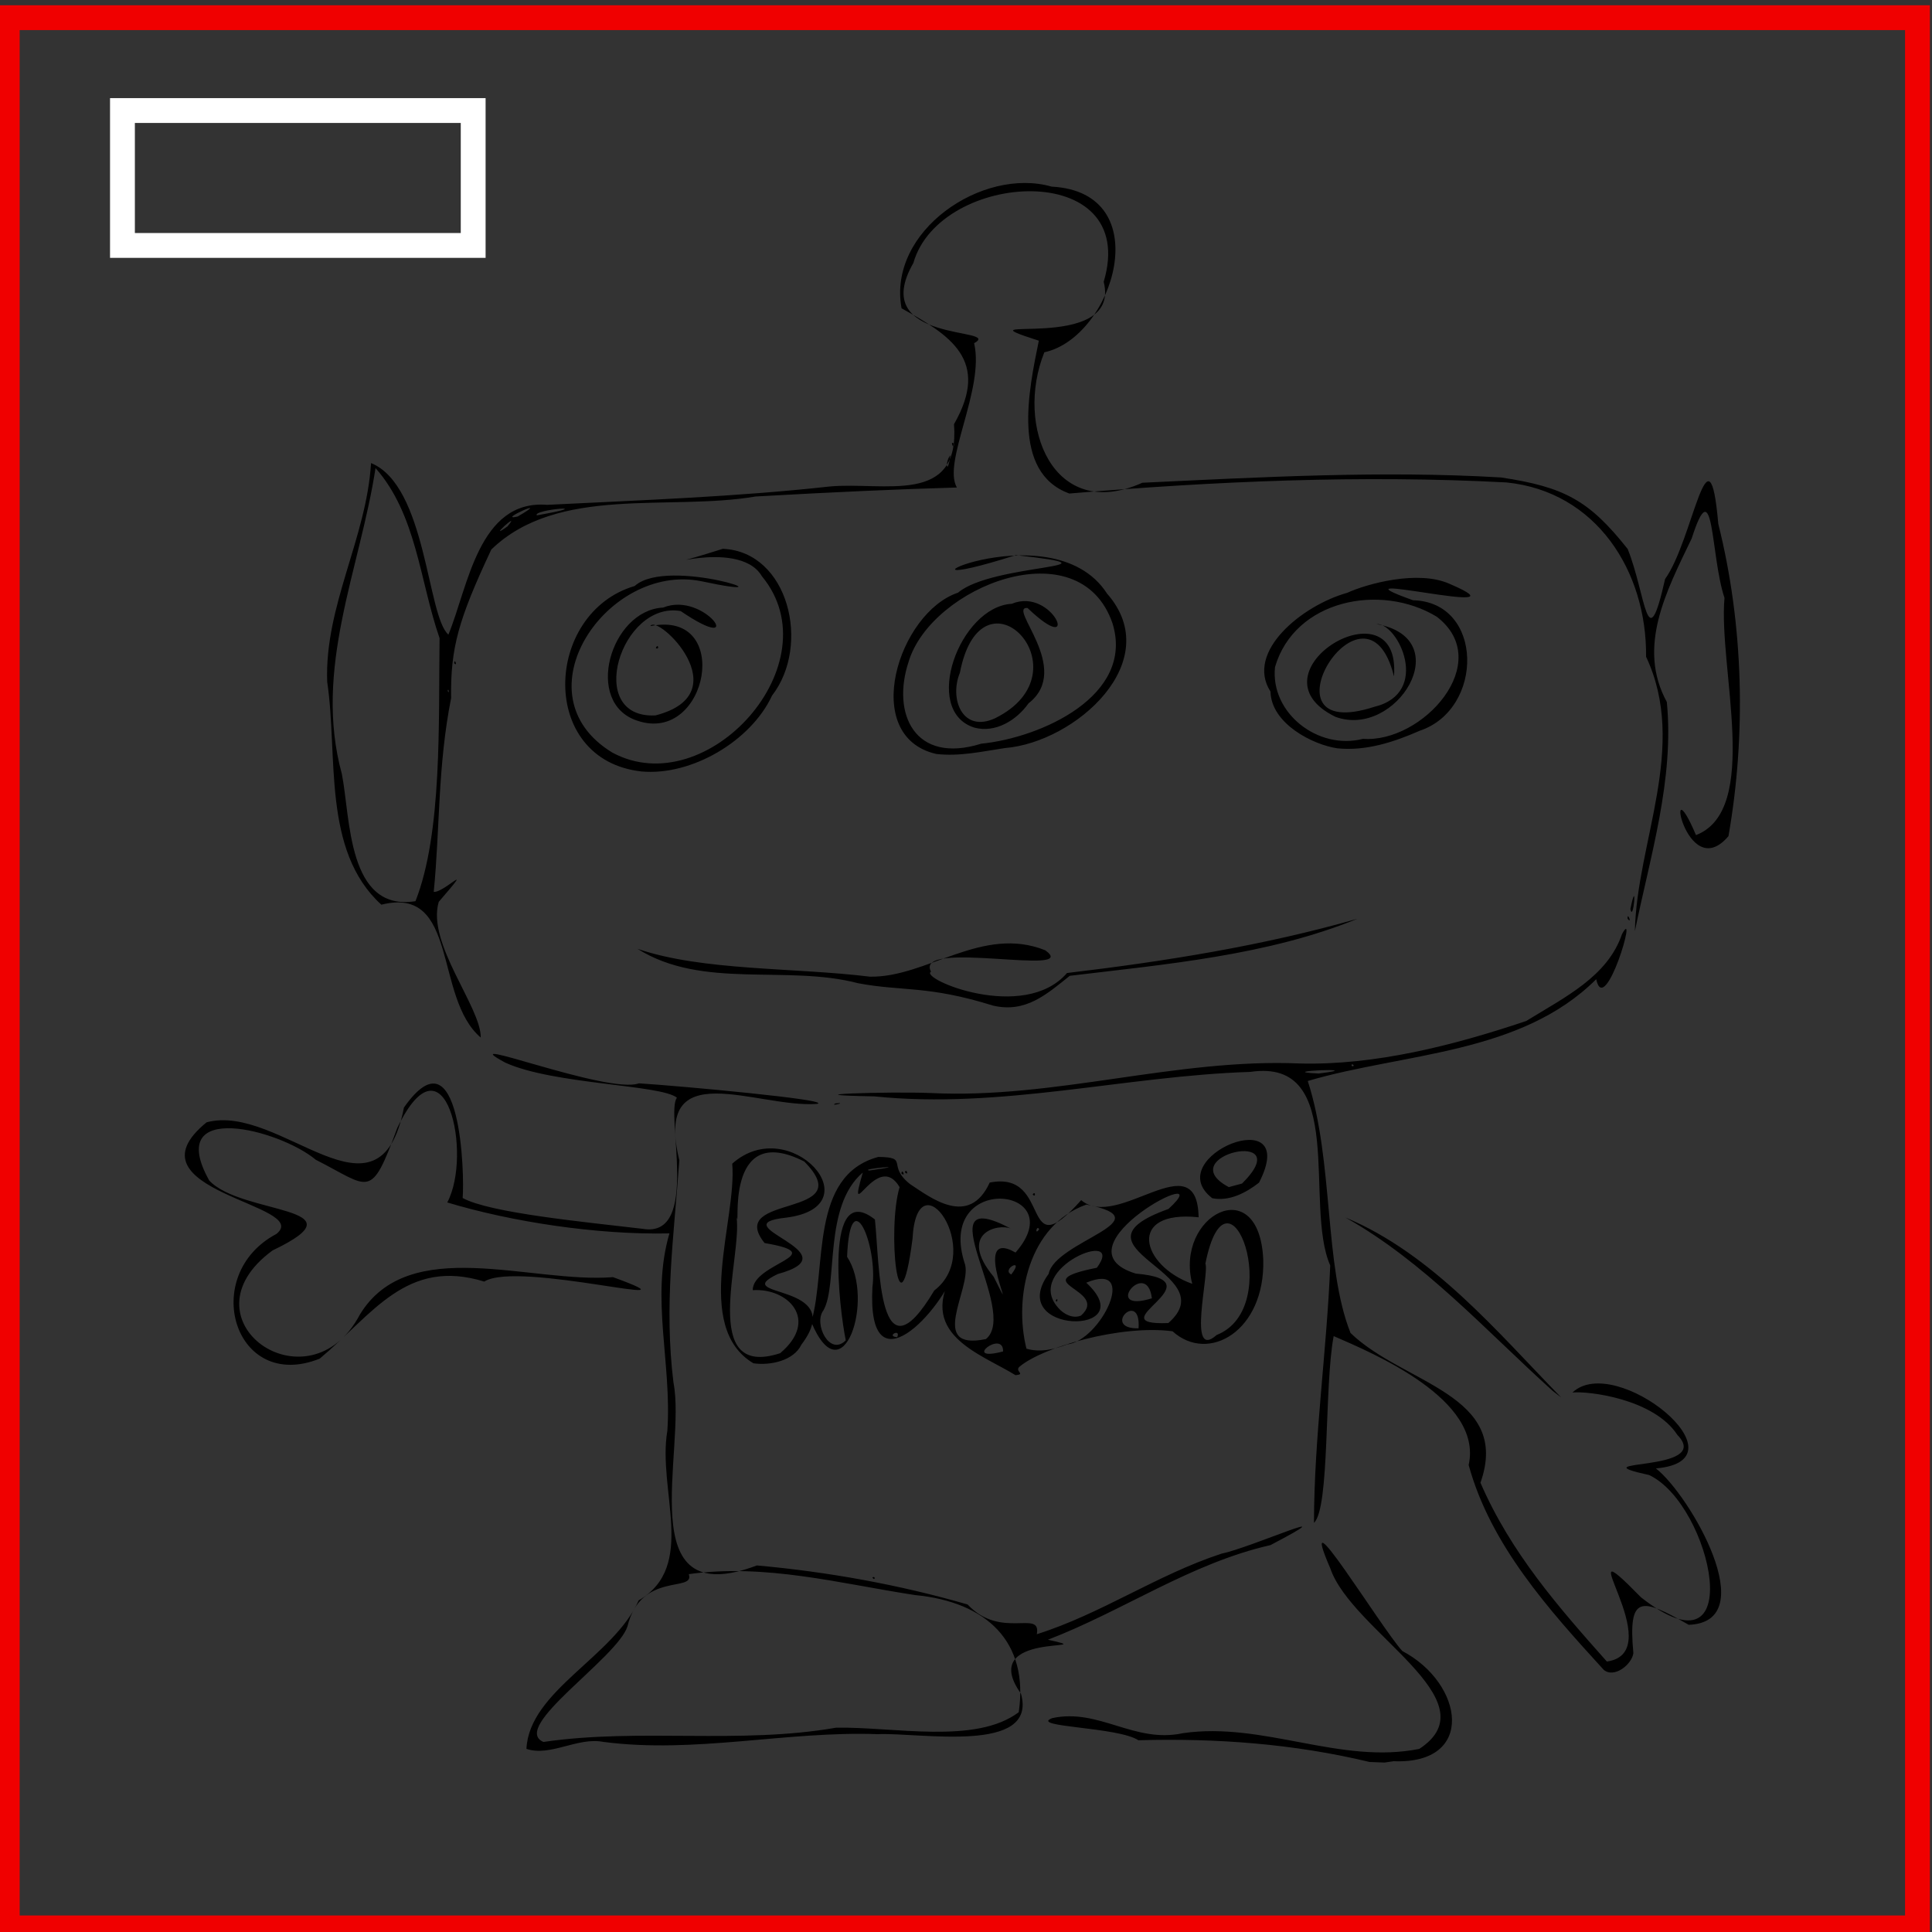 <?xml version="1.0" encoding="UTF-8" standalone="no"?>
<!-- Created with Inkscape (http://www.inkscape.org/) -->

<svg
   width="101.3mm"
   height="101.3mm"
   viewBox="0 0 101.3 101.3"
   version="1.1"
   id="svg1"
   xml:space="preserve"
   sodipodi:docname="TP.svg"
   inkscape:version="1.3.2 (091e20e, 2023-11-25)"
   xmlns:inkscape="http://www.inkscape.org/namespaces/inkscape"
   xmlns:sodipodi="http://sodipodi.sourceforge.net/DTD/sodipodi-0.dtd"
   xmlns="http://www.w3.org/2000/svg"
   xmlns:svg="http://www.w3.org/2000/svg"><rect x="0" y="0" width="101.3" height="101.3" fill="#333333" stroke="none"/><sodipodi:namedview
     id="namedview1"
     pagecolor="#ffffff"
     bordercolor="#000000"
     borderopacity="0.25"
     inkscape:showpageshadow="2"
     inkscape:pageopacity="0.0"
     inkscape:pagecheckerboard="0"
     inkscape:deskcolor="#d1d1d1"
     inkscape:document-units="mm"
     inkscape:zoom="0.2218035"
     inkscape:cx="191.61105"
     inkscape:cy="-47.3392"
     inkscape:window-width="1440"
     inkscape:window-height="900"
     inkscape:window-x="0"
     inkscape:window-y="0"
     inkscape:window-maximized="0"
     inkscape:current-layer="g1"><inkscape:page
       x="0"
       y="0"
       width="101.3"
       height="101.3"
       id="page1"
       margin="0"
       bleed="0" /><inkscape:page
       x="171.597"
       y="-175.038"
       width="215.9"
       height="279.4"
       id="page2"
       margin="0"
       bleed="0" /></sodipodi:namedview><defs
     id="defs1"><clipPath
       clipPathUnits="userSpaceOnUse"
       id="clipPath2"><rect
         style="fill:#000000"
         id="rect3"
         width="365.609"
         height="362.853"
         x="-647.773"
         y="482.273" /></clipPath></defs><g
     inkscape:label="Calque 1"
     inkscape:groupmode="layer"
     id="layer1"
     transform="translate(-48.403,-175.038)" /><g
     id="g1"
     inkscape:groupmode="layer"
     inkscape:label="1"
     transform="matrix(0.265,0,0,0.265,171.597,-175.038)"><path
       style="fill:#000000"
       d="m -376.552,1009.146 c -14.991,-3.604 -30.311,-4.731 -45.745,-4.299 -4.048,-2.675 -21.724,-2.576 -17.049,-4.378 9.26,-2.014 16.25,5.069 25.864,2.978 15.89,-2.313 31.147,6.247 46.771,3.109 14.62,-9.577 -13.355,-23.195 -17.617,-35.731 -7.034,-16.283 9.973,11.665 14.252,16.365 12.177,6.417 14.615,22.465 -1.737,21.805 l -1.756,0.262 -2.985,-0.112 z m -166.823,-2.596 c 0.547,-11.5 17.329,-18.27 22.205,-29.377 11.615,-6.758 3.667,-21.816 5.678,-33.578 0.911,-13.373 -3.346,-26.256 0.411,-39.035 -14.414,0.315 -31.334,-2.313 -43.958,-6.123 5.071,-9.517 -0.404,-34.38 -9.881,-14.765 -5.308,14.474 -5.343,11.781 -16.145,6.312 -7.105,-5.962 -30.07,-11.986 -21.072,4.111 6.403,6.866 31.027,4.999 12.551,13.823 -18.696,13.636 7.103,31.935 17.246,12.716 9.707,-15.995 33.78,-6.119 50.097,-7.418 19.547,7.118 -18.779,-3.398 -25.475,0.877 -15.427,-4.756 -22.121,6.537 -32.553,15.244 -16.926,6.792 -23.87,-16.56 -8.585,-24.664 7.352,-5.829 -30.532,-8.447 -13.801,-22.093 14.598,-3.926 34.174,22.175 39.043,-2.921 11.309,-16.111 12.016,13.572 11.617,17.895 5.378,2.957 24.105,4.742 35.649,6.103 11.504,1.942 4.366,-22.87 6.751,-25.945 -3.147,-2.604 -24.462,-2.595 -33.981,-6.949 -11.356,-6.137 20.299,6.357 26.46,4.104 8.244,0.52 38.491,3.295 35.263,4.069 -11.943,0.886 -32.45,-10.064 -27.262,11.167 -1.116,15.316 -3.043,28.769 -1.168,43.965 2.644,13.533 -8.702,45.721 16.501,36.19 14.001,1.253 28.229,3.814 41.692,7.722 6.65,7.069 14.612,0.866 13.7,5.885 12.714,-4.013 23.749,-11.732 36.463,-15.915 5.969,-1.226 26.125,-10.306 9.772,-1.717 -15.781,3.582 -29.116,12.993 -44.037,18.722 11.671,2.543 -14.328,-1.931 -5.334,10.67 3.387,12.065 -20.097,7.64 -28.339,8.016 -18.062,-0.663 -36.148,3.905 -54.291,1.527 -5.114,-0.996 -10.482,2.979 -15.215,1.382 z m 3.362,-1.368 c 19.099,-2.792 38.669,0.523 57.915,-2.823 11.392,-0.21 27.594,3.367 36.128,-3.059 2.052,-13.91 -6.322,-21.822 -20.535,-23.183 -14.928,-2.285 -29.508,-6.265 -44.75,-4.138 1.305,3.713 -9.448,-0.648 -12.137,10.35 -2.046,6.292 -23.285,19.971 -16.621,22.854 z m 209.794,-14.269 c -10.895,-11.928 -22.395,-24.695 -26.727,-40.519 2.914,-13.036 -19.073,-22.193 -26.709,-25.515 -1.888,9.845 -0.718,33.995 -3.899,36.948 0.031,-17.026 2.535,-33.995 3.216,-50.926 -5.283,-11.973 3.52,-41.162 -15.799,-38.297 -24.787,0.788 -49.323,7.427 -74.388,4.845 -18.146,-0.328 2.808,-0.995 11.133,-0.664 24.612,1.225 48.452,-6.894 73.005,-5.847 14.866,0.398 30.452,-3.568 44.827,-8.406 7.787,-4.794 16.108,-8.823 18.962,-17.209 3.25,-5.953 -3.434,16.814 -5.111,8.945 -14.987,14.928 -38.038,14.537 -57.074,20.136 5.161,15.868 3.188,36.627 8.464,49.863 10.394,10.066 31.888,12.136 25.704,29.628 6.031,13.904 15.513,24.686 25.011,35.375 12.995,-1.808 -8.97,-28.785 6.747,-12.711 21.59,16.989 14.059,-18.34 1.623,-24.185 -14.955,-3.29 12.914,-0.391 5.578,-7.949 -4.665,-7.159 -17.695,-8.709 -20.755,-8.382 8.479,-8.026 35.014,13.403 16.511,15.017 6.648,5.159 21.341,30.389 6.496,30.943 -9.385,-5.365 -12.039,-6.059 -10.955,5.605 -0.276,2.216 -3.774,5.042 -5.861,3.306 z m -56.413,-117.989 c 10.648,-1.281 -9.659,-0.431 0,0 z m 6.978,-1.542 c -0.55,-0.793 -0.671,0.44 0,0 z M -474.933,972.657 c 0.671,-0.44 0.55,0.793 0,0 z m 134.601,-36.944 c -13.225,-11.93 -25.463,-25.586 -41.012,-34.307 17.308,7.244 30.069,22.684 42.709,35.622 z m -106.275,-3.101 c -7.138,-4.399 -20.018,-8.194 -11.833,-21.147 -2.604,8.271 -17.588,24.744 -16.48,3.745 1.101,-8.392 -4.412,-21.243 -5.014,-6.019 5.553,8.36 -0.851,27.858 -7.078,12.927 3.095,-10.775 -0.379,-29.017 13.253,-32.688 6.204,0.061 1.586,1.624 6.255,5.353 4.099,2.699 11.682,8.678 15.792,-0.281 12.607,-2.494 5.853,17.216 18.098,3.478 7.251,6.167 22.961,-11.626 23.234,3.391 -14.236,-1.494 -11.441,9.545 -1.257,13.17 -3.527,-13.521 13.257,-22.448 14.049,-4.773 0.381,14.093 -10.848,20.606 -17.952,14.155 -10.209,-1.345 -25.675,3.114 -30.298,7.028 -0.982,0.931 1.35,1.466 -0.769,1.661 z m -2.459,-4.695 c 0.095,-4.448 -8.452,2.232 0,0 z m 12.653,-1.385 c 6.686,-0.707 14.313,-16.591 3.804,-12.217 11.438,10.633 -16.203,10.27 -7.443,-1.748 1.286,-6.515 23.168,-10.631 7.471,-13.711 -11.438,4.048 -14.409,18.367 -11.861,28.515 2.668,0.795 5.517,0.139 8.029,-0.838 z m -43.78,-0.814 c -1.281,-6.192 -4.367,-31.884 5.768,-23.907 0.962,9.148 0.611,32.716 11.743,14.044 10.198,-7.79 -3.419,-26.962 -4.306,-10.207 -2.749,21.144 -5.048,-2.104 -2.553,-10.235 -4.456,-7.586 -10.592,8.534 -7.282,-2.898 -7.879,6.704 -4.836,22.114 -7.793,27.277 -2.008,2.634 1.219,9.177 4.421,5.926 z m 27.729,-0.251 c 6.787,-5.468 -12.635,-31.126 4.913,-21.868 -2.481,-1.038 -10.556,0.864 -3.381,9.538 5.793,11.605 -5.147,-10.21 4.326,-4.787 11.535,-13.163 -16.176,-16.073 -9.963,2.437 1.159,4.899 -7.475,17.088 4.106,14.68 z m 45.654,-0.806 c 13.702,-5.404 2.242,-36.421 -2.229,-14.119 0.84,1.837 -3.691,19.398 2.229,14.119 z m -63.207,0.431 c 0.798,-1.844 -2.364,-0.163 0,0 z m 47.757,-1.748 c 0.525,-7.883 -7.546,0.151 0,0 z m 5.885,-1.043 c 11.558,-10.045 -21.444,-14.903 0.031,-22.577 10.925,-9.981 -23.424,7.604 -6.468,12.789 16.842,1.436 -8.124,10.346 6.437,9.788 z m -17.275,-1.479 c 5.863,-5.259 -11.751,-6.497 3.138,-9.466 5.976,-8.063 -14.751,0.023 -7.639,7.937 1.074,1.253 2.895,2.199 4.502,1.528 z m -4.997,-3.01 c 0.577,-0.822 0.284,0.844 0,0 z m 19.021,-0.41 c -0.984,-8.104 -10.1,3.134 0,0 z m -27.825,-4.712 c 2.802,-3.584 -2.068,-1.011 0,0 z m 5.527,-8.952 c -0.502,-0.976 -0.947,1.357 0,0 z m -33.593,-11.623 c 9.618,-1.341 -2.307,-0.281 0,0 z m -22.942,38.149 c -12.091,-7.21 -3.226,-28.397 -4.202,-39.499 11.434,-10.185 28.162,8.46 10.688,10.675 -13.525,1.459 13.755,6.95 -1.677,11.162 -10.078,4.827 14.137,1.472 4.691,13.952 -1.559,3.257 -6.245,4.173 -9.5,3.709 z m 5.284,-2 c 7.787,-6.56 1.594,-12.934 -5.42,-12.469 -0.069,-5.414 15.842,-7.027 2.336,-9.327 -7.888,-9.858 19.121,-4.722 7.85,-16.132 -16.263,-8.286 -12.475,14.758 -13.393,10.996 1.149,8.01 -7.484,32.184 8.626,26.933 z m 85.498,-30.665 c -10.597,-8.144 17.77,-19.654 9.252,-3.083 -2.566,2.005 -5.876,3.754 -9.252,3.083 z m 5.888,-2.902 c 11.379,-11.283 -14.266,-5.485 -2.616,0.706 l 2.616,-0.706 z m -41.422,2.14 c 0.599,-0.828 0.599,0.828 0,0 z m -25.975,-4.133 c 0.104,-1.165 0.942,0.817 0,0 z m 0.692,-0.246 c 0.293,-0.911 0.838,0.879 0,0 z m -13.714,-13.621 c 2.595,-0.267 -1.428,0.679 0,0 z m -70.211,-13.026 c -9.332,-7.95 -4.257,-30.157 -19.664,-26.287 -11.788,-10.712 -8.533,-29.548 -10.715,-44.081 -0.559,-14.991 7.782,-28.45 8.674,-43.298 10.979,4.47 11.086,30.323 15.307,33.94 3.886,-9.397 5.965,-26.773 19.537,-25.676 18.393,-0.916 37.518,-1.59 55.92,-3.632 10.766,-0.973 25.813,3.882 24.581,-12.323 7.249,-12.689 -0.755,-17.591 -10.376,-22.932 -2.823,-15.317 16.024,-28.001 29.689,-24.074 21.174,1.117 12.238,29.836 -1.44,32.78 -5.873,14.571 1.779,33.746 19.389,25.812 23.597,-1.106 47.404,-2.445 70.979,-1.046 12.541,1.886 17.422,4.525 25.05,14.148 3.68,9.165 3.775,22.129 7.403,5.941 5.548,-7.685 8.673,-32.056 10.529,-10.896 5.017,20.017 5.529,41.654 2.012,61.773 -8.483,9.97 -12.911,-15.453 -6.426,-0.206 12.915,-4.97 4.402,-33.169 5.639,-46.928 -2.812,-8.435 -2.018,-25.719 -6.489,-11.766 -5.094,10.565 -10.837,21.512 -4.923,32.354 1.502,15.277 -3.29,30.546 -6.318,45.335 0.363,-17.615 10.569,-36.531 2.215,-54.287 0.171,-16.918 -9.855,-32.715 -27.665,-34.488 -28.743,-1.514 -57.733,-0.229 -86.443,2.197 -11.571,-4.19 -8.008,-20.57 -6.043,-30.24 -17.662,-5.661 16.54,2.978 12.835,-11.65 7.285,-24.429 -32.433,-22.106 -37.657,-3.724 -9.268,16.106 17.907,12.646 12.019,15.872 2.13,9.037 -6.341,23.536 -3.41,28.552 -11.894,0.345 -23.636,0.867 -39.817,1.776 -17.109,2.926 -39.053,-2.292 -52.298,10.488 -6.519,13.896 -8.094,19.455 -7.956,29.4 -2.679,13.546 -2.19,25.714 -3.44,38.341 2.099,0.211 8.466,-6.682 0.992,1.977 -2.437,8.233 8.387,20.808 8.31,26.845 z m -12.913,-26.981 c 5.331,-13.538 4.542,-35.484 4.765,-52.053 -3.917,-11.246 -4.512,-24.4 -12.668,-33.643 -3.101,20.146 -12.365,39.702 -6.666,60.509 1.716,8.657 1.086,27.343 14.569,25.187 z m 6.518,-41.839 c -0.45,0.097 0.333,1.012 0,0 z m 11.698,-32.332 c 2.983,-3.554 -4.536,3.317 0,0 z m 2.005,-1.939 c 7.325,-4.245 -4.544,1.051 0,0 z m 3.793,-0.23 c 12.952,-2.292 -1.012,-1.166 0,0 z m 81.831,-11.9 c -1.154,1.248 -0.647,4.412 0,0 z m 0.708,-2.236 c -0.891,-0.976 -0.014,1.52 0,0 z m 7.731,111.138 c -12.925,-4.037 -18.004,-2.784 -26.693,-4.428 -14.163,-3.722 -30.812,1.283 -43.66,-6.809 12.896,4.416 31.067,3.666 45.968,5.508 11.26,0.227 22.211,-10.238 34.723,-5.215 7.346,5.357 -26.153,-2.317 -22.616,4.223 -2.422,1.346 18.354,10.164 26.904,0.271 19.336,-2.295 38.757,-5.383 57.47,-10.736 -17.726,7.249 -37.843,8.995 -56.922,11.289 -4.587,3.668 -8.718,7.396 -15.175,5.897 z m 125.553,-17.177 c -0.121,-1.561 0.982,1.174 0,0 z m 0.547,-1.939 c 1.413,-6.985 0.58,2.945 4e-5,-10e-6 z M -520.583,813.165 c -20.565,-2.258 -19.293,-31.44 -1.375,-36.698 6.621,-5.986 33.31,3.364 13.118,-0.96 -18.48,-3.675 -36.487,22.395 -17.546,33.916 18.755,10.147 43.817,-17.717 29.597,-34.892 -4.759,-8.148 -25.804,0.333 -7.731,-5.425 13.034,0.563 17.454,19.09 9.742,29.041 -4.166,8.986 -15.919,15.912 -25.805,15.018 z m 58.291,-3.466 c -15.194,-3.487 -7.471,-27.99 4.313,-31.914 6.881,-5.855 34.514,-4.847 11.442,-7.428 -31.168,9.939 6.741,-9.917 18.035,7.604 11.785,13.395 -6.273,29.454 -20.212,30.572 -4.487,0.674 -9.013,1.704 -13.578,1.165 z m 8.896,-2.031 c 11.723,-1.154 30.428,-9.468 25.976,-23.828 -6.532,-18.953 -35.92,-7.208 -40.341,7.624 -3.395,10.237 1.184,20.333 14.365,16.204 z m -1.371,-3.188 c -10.469,-3.316 -2.885,-23.908 7.405,-24.491 8.295,-3.454 13.966,11.21 3.133,0.826 -4.135,-0.327 9.009,12.027 0.192,18.871 -2.344,3.329 -6.547,5.935 -10.73,4.794 z m 4.098,-1.837 c 18.698,-9.234 -2.602,-31.504 -6.939,-9.024 -2.133,5.135 0.474,11.986 6.939,9.024 z m 67.73,5.938 c -4.784,-0.695 -13.068,-4.838 -13.221,-11.231 -5.059,-7.92 6.37,-17.083 15.174,-19.532 3.859,-1.774 14.063,-4.602 20.31,-1.757 16.987,7.269 -26.122,-3.51 -7.274,3.227 13.998,0.325 14.123,21.54 1.323,25.815 -5.12,2.247 -10.644,4.056 -16.312,3.479 z m 5.082,-1.876 c 11.775,0.877 26.275,-15.194 14.589,-24.167 -11.064,-6.717 -28.102,-3.372 -31.994,9.965 -0.963,9.133 8.58,16.504 17.405,14.202 z m -5.453,-4.356 c -17.945,-8.778 13.075,-27.256 11.587,-7.998 -5.562,-22.517 -27.745,13.754 -3.908,6.026 11.338,-2.737 4.734,-16.625 0.442,-16.379 16.219,2.865 3.921,22.791 -8.121,18.351 z m -138.093,0.779 c -10.721,-3.455 -5.349,-21.883 5.079,-22.395 8.328,-3.379 16.965,9.876 3.466,0.692 -11.812,-2.075 -19.109,21.34 -4.992,20.647 16.849,-4.335 0.277,-20.25 -1.007,-17.667 16.406,-3.403 11.425,23.431 -2.545,18.723 z m -36.275,-11.378 c 0.09,-1.136 0.743,0.767 0,0 z m 39.904,-2.985 c 0.396,-1.08 0.805,0.399 0,0 z"
       id="path3"
       sodipodi:nodetypes="ccccccccccccccccccccccccccccccccccccccccccccccccccccccccccccccccccccccccccccccccccccccccccccccccccccccccccccccccccccccccccccccccccsccsscccccccccccccccccccccccccccccsccscccccccccccccccccccccccccccccccccccccccccccccccccccccccccccccccccccccccccssscccccccccccccccccccccccccccccccccccccccccccccccccccc" /><rect
       style="fill:#ff0000;fill-opacity:0;stroke:#f00000;stroke-width:4.913;stroke-dasharray:none;stroke-opacity:1"
       id="rect1"
       width="377.953"
       height="377.953"
       x="-646.1"
       y="664.018" /><rect
       style="fill:#ff0000;fill-opacity:0;stroke:#ffffff;stroke-width:4.913;stroke-dasharray:none;stroke-opacity:1"
       id="rect2"
       width="69.396"
       height="26.691"
       x="-623.308"
       y="682.393" /></g></svg>
